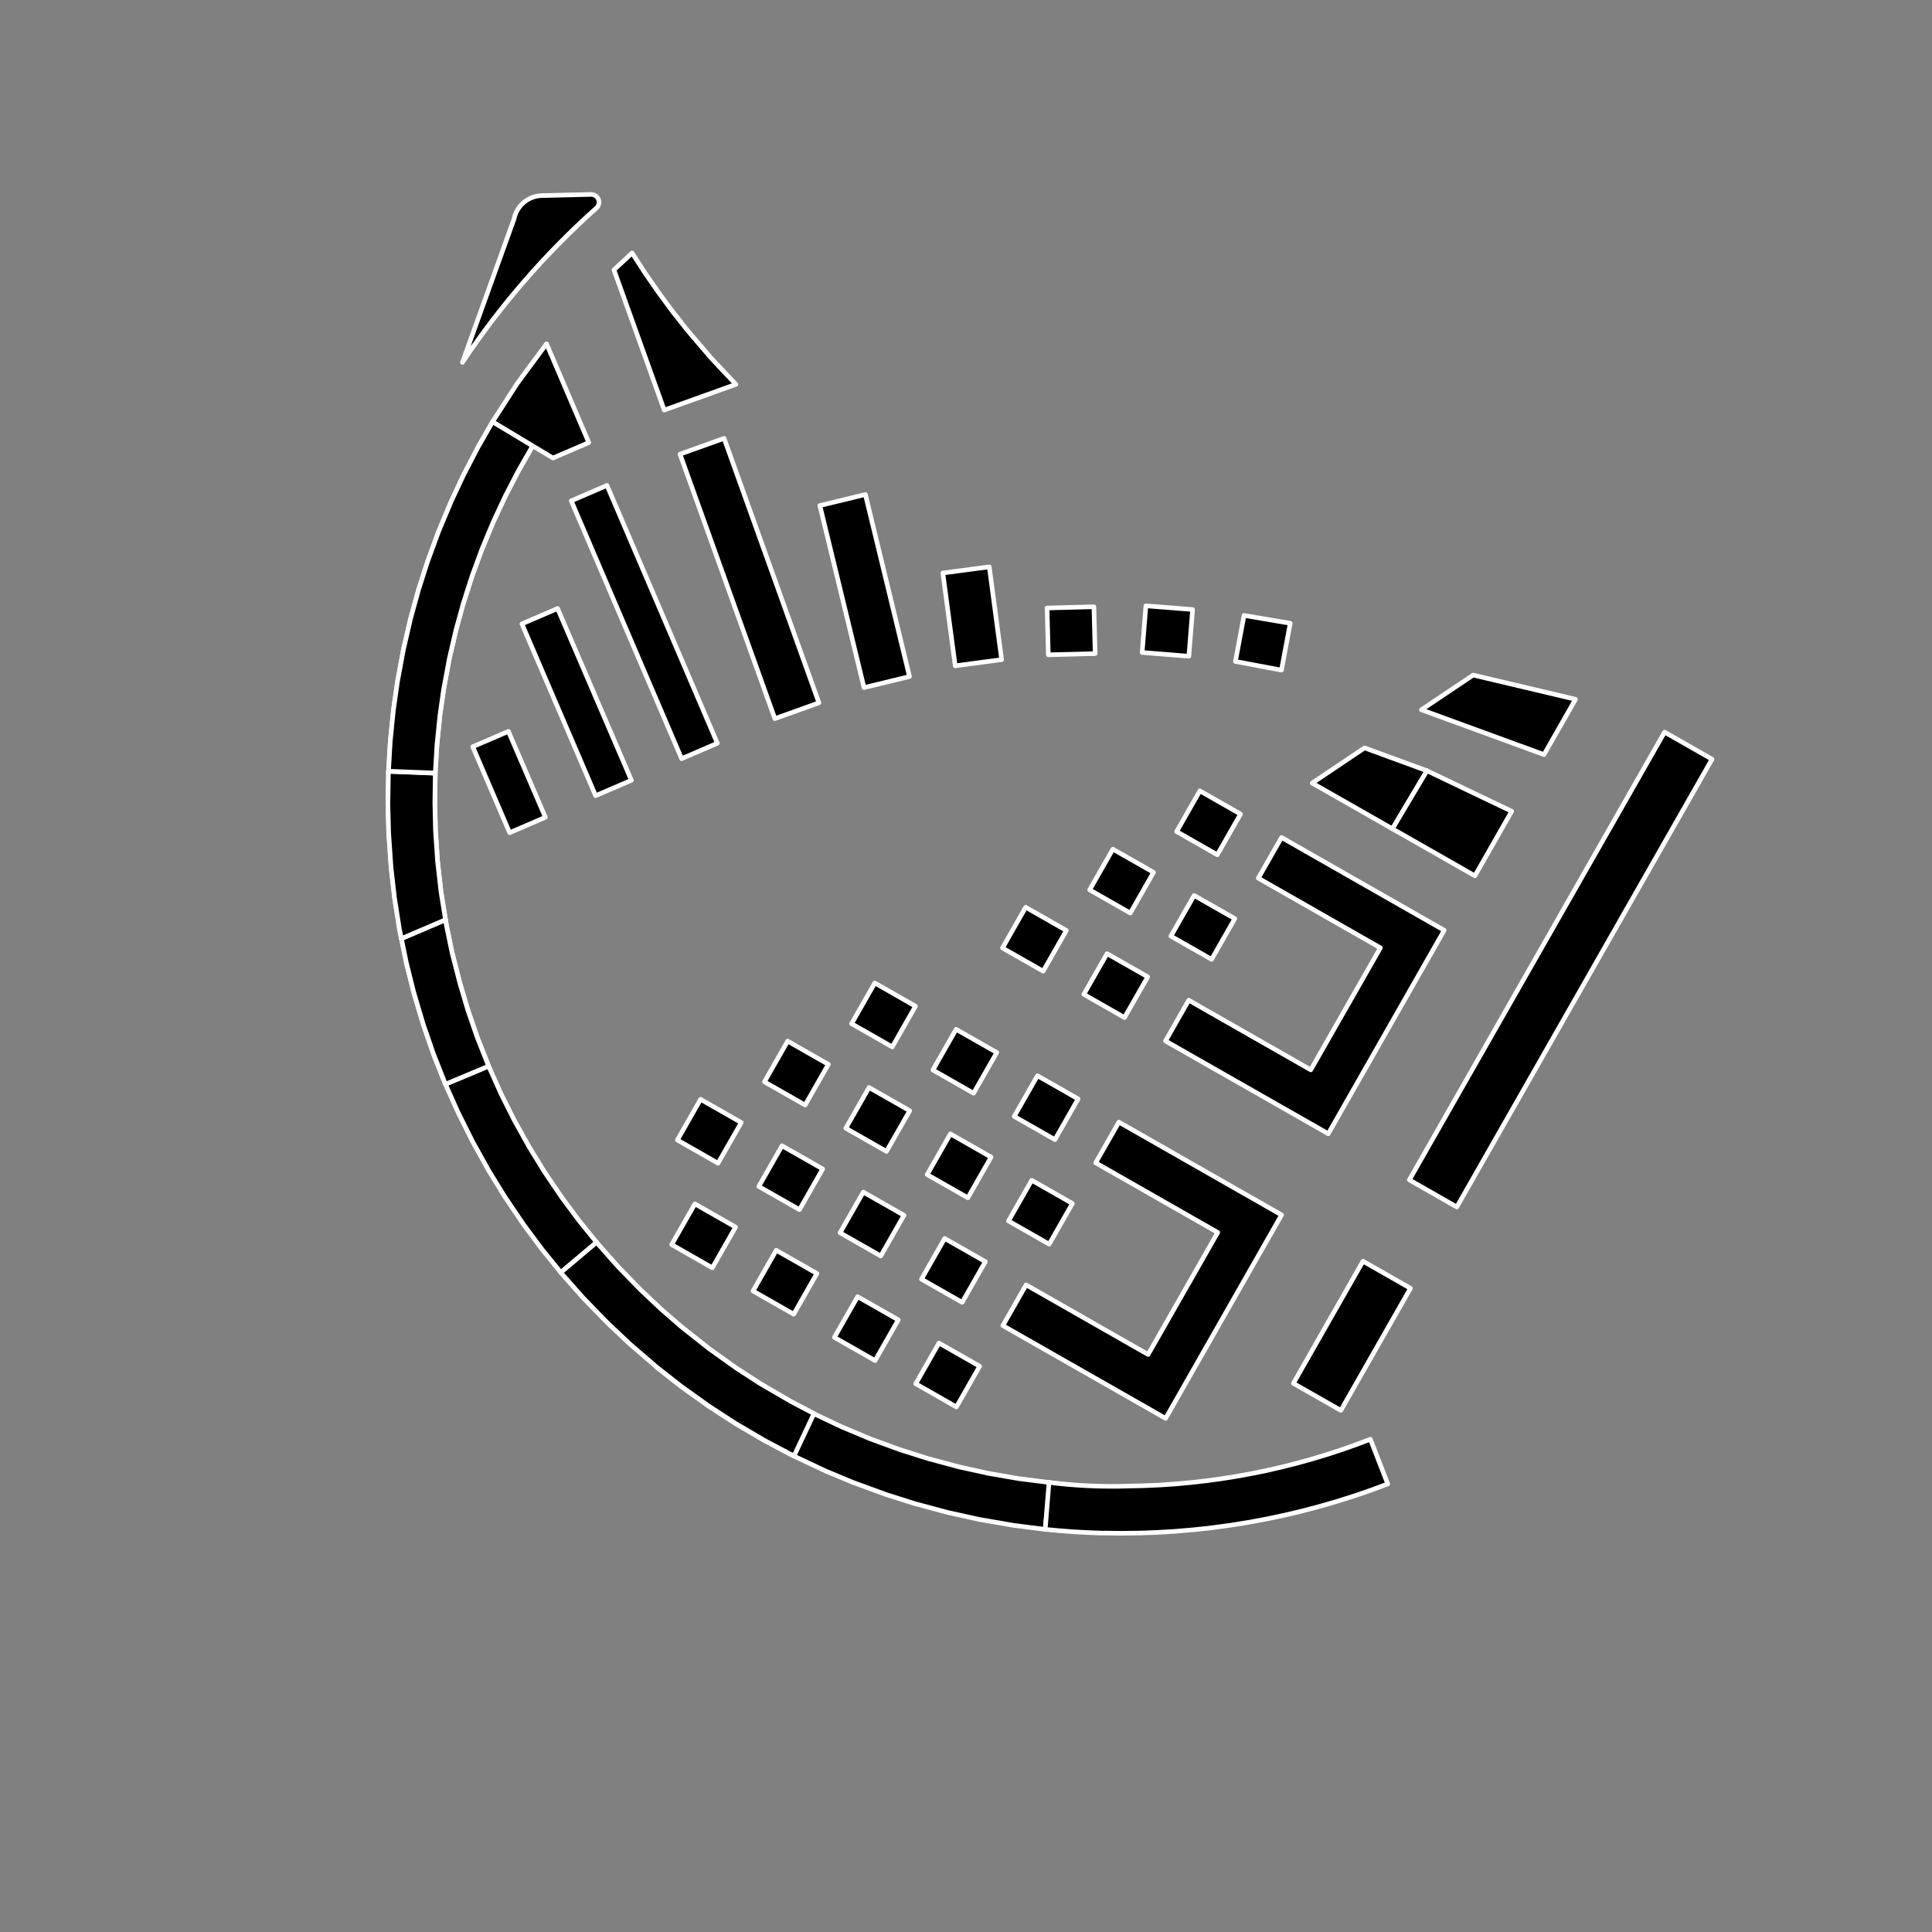 <?xml version="1.0" encoding="utf-8"?>
<!-- Generator: Adobe Illustrator 16.0.0, SVG Export Plug-In . SVG Version: 6.00 Build 0)  -->
<!DOCTYPE svg PUBLIC "-//W3C//DTD SVG 1.1//EN" "http://www.w3.org/Graphics/SVG/1.1/DTD/svg11.dtd">
<svg version="1.1" id="MAP" xmlns="http://www.w3.org/2000/svg" xmlns:xlink="http://www.w3.org/1999/xlink" x="0px" y="0px"
	 width="841.89px" height="841.89px" viewBox="0 0 841.89 841.89" enable-background="new 0 0 841.89 841.89" xml:space="preserve">
<rect x="0" y="0" width="841.89" height="841.89" fill="#808080" stroke="none"/>
<polygon stroke="#FFFFFF" stroke-width="2" stroke-linecap="round" stroke-linejoin="round" stroke-miterlimit="10" points="
	381.193,428.351 398.926,438.459 388.807,456.194 371.081,446.09 381.2,428.355 "/>
<polygon stroke="#FFFFFF" stroke-width="2" stroke-linecap="round" stroke-linejoin="round" stroke-miterlimit="10" points="
	487.564,488.973 558.461,529.417 507.928,618.069 437.01,577.645 447.135,559.897 500.307,590.232 530.646,537.06 477.451,506.7 
	487.57,488.977 "/>
<polygon id="_x31_8" stroke="#FFFFFF" stroke-width="2" stroke-linecap="round" stroke-linejoin="round" stroke-miterlimit="10" points="
	558.434,364.942 629.33,405.387 578.797,494.04 507.879,453.615 518.004,435.867 571.176,466.203 601.516,413.03 548.32,382.67 
	558.439,364.947 "/>
<polyline id="_x31_7" stroke="#FFFFFF" stroke-width="2" stroke-linecap="round" stroke-linejoin="round" stroke-miterlimit="10" points="
	614.033,561.051 593.939,549.593 563.607,602.813 584.285,614.6 614.627,561.389 "/>
<polyline id="_x31_6" stroke="#FFFFFF" stroke-width="2" stroke-linecap="round" stroke-linejoin="round" stroke-miterlimit="10" points="
	725.359,319.043 746.041,330.833 634.818,525.954 614.141,514.155 725.359,319.043 "/>
<polygon id="_x34_2" stroke="#FFFFFF" stroke-width="2" stroke-linecap="round" stroke-linejoin="round" stroke-miterlimit="10" points="
	366.78,621.768 354.645,616.028 344.45,610.676 331.191,602.936 320.917,596.283 312.388,590.2 302.229,608.032 308.717,612.676 
	320.435,620.291 333.048,627.707 345.485,634.287 359.79,641.02 371.688,645.981 386.343,651.338 398.834,655.278 413,659.08 
	426.703,662.105 441.725,664.706 455.416,666.441 457.553,646.06 443.705,644.292 430.678,642.022 418.032,639.244 404.59,635.651 
	392.192,631.731 379.176,626.964 "/>
<polyline id="_x36_" stroke="#FFFFFF" stroke-width="2" stroke-linecap="round" stroke-linejoin="round" stroke-miterlimit="10" points="
	686.545,304.728 641.943,294.177 619.396,309.297 672.811,328.819 686.52,304.772 "/>
<polygon id="_x35_" stroke="#FFFFFF" stroke-width="2" stroke-linecap="round" stroke-linejoin="round" stroke-miterlimit="10" points="
	621.82,335.86 606.76,361.16 571.79,341.23 594.63,325.91 610.76,331.81 "/>
<polygon stroke="#FFFFFF" stroke-width="2" stroke-linecap="round" stroke-linejoin="round" stroke-miterlimit="10" points="
	312.388,590.2 309.006,587.789 296.963,578.255 296.125,577.527 285.859,595.545 286.182,595.823 296.739,604.104 302.229,608.032 
	"/>
<polygon stroke="#FFFFFF" stroke-width="2" stroke-linecap="round" stroke-linejoin="round" stroke-miterlimit="10" points="
	190.779,376.323 171.208,384.749 171.965,391.367 174.106,404.954 174.943,409.063 194.139,400.854 192.171,388.623 "/>
<polygon stroke="#FFFFFF" stroke-width="2" stroke-linecap="round" stroke-linejoin="round" stroke-miterlimit="10" points="
	189.485,349.933 189.675,336.921 190.395,324.685 191.68,311.949 193.291,300.609 195.767,287.229 198.68,274.634 201.906,262.936 
	205.806,250.792 210.057,239.239 214.936,227.514 220.161,216.304 225.879,205.257 232.135,194.318 214.669,183.823 
	208.255,195.013 201.881,207.296 196.49,218.834 191.083,231.793 186.326,244.758 182.374,257.105 178.946,269.518 175.812,283.056 
	173.217,297.03 171.443,309.461 170.077,322.972 169.299,336.137 169.07,350.292 169.393,362.897 170.447,378.101 171.208,384.749 
	190.779,376.323 190.683,375.466 189.765,361.972 "/>
<polygon stroke="#FFFFFF" stroke-width="2" stroke-linecap="round" stroke-linejoin="round" stroke-miterlimit="10" points="
	259.98,541.35 244.37,554.48 236.2,544.42 228.24,533.71 220.1,521.69 213.13,510.38 206.04,497.65 199.51,484.57 194.12,472.48 
	194.11,472.46 212.91,464.57 207.97,452.06 203.85,440.12 200.41,428.48 196.95,414.97 194.84,404.77 194.52,403.23 194.14,400.85 
	194.17,400.84 194.55,403.23 196.98,414.97 200.44,428.49 203.88,440.12 208,452.06 212.94,464.57 218.24,476.44 224.1,488.14 
	230.62,499.85 237.26,510.65 244.9,521.92 252.33,531.92 "/>
<polyline stroke="#FFFFFF" stroke-width="2" stroke-linecap="round" stroke-linejoin="round" stroke-miterlimit="10" points="
	237.662,356.14 221.546,318.706 206.006,325.394 222.075,362.85 237.663,356.141 "/>
<polyline stroke="#FFFFFF" stroke-width="2" stroke-linecap="round" stroke-linejoin="round" stroke-miterlimit="10" points="
	275.137,340.012 242.977,265.168 227.433,271.858 259.548,346.718 275.14,340.018 "/>
<polyline stroke="#FFFFFF" stroke-width="2" stroke-linecap="round" stroke-linejoin="round" stroke-miterlimit="10" points="
	297.026,330.598 312.598,323.879 264.505,211.529 248.927,218.235 297.021,330.585 "/>
<polyline stroke="#FFFFFF" stroke-width="2" stroke-linecap="round" stroke-linejoin="round" stroke-miterlimit="10" points="
	337.651,313.152 356.862,306.262 315.528,191.017 296.327,197.901 337.651,313.152 "/>
<polyline stroke="#FFFFFF" stroke-width="2" stroke-linecap="round" stroke-linejoin="round" stroke-miterlimit="10" points="
	376.494,299.627 396.329,294.818 377.104,215.492 357.269,220.301 376.5,299.625 "/>
<rect x="413.5" y="248.38" transform="matrix(0.991 -0.132 0.132 0.991 -31.704 58.133)" stroke="#FFFFFF" stroke-width="2" stroke-linecap="round" stroke-linejoin="round" stroke-miterlimit="10" width="20.41" height="40.811"/>
<polygon stroke="#FFFFFF" stroke-width="2" stroke-linecap="round" stroke-linejoin="round" stroke-miterlimit="10" points="
	416.625,448.536 434.359,458.645 424.24,476.379 406.514,466.275 416.633,448.54 "/>
<polygon stroke="#FFFFFF" stroke-width="2" stroke-linecap="round" stroke-linejoin="round" stroke-miterlimit="10" points="
	452.072,468.756 469.807,478.864 459.686,496.599 441.961,486.495 452.08,468.76 "/>
<polygon stroke="#FFFFFF" stroke-width="2" stroke-linecap="round" stroke-linejoin="round" stroke-miterlimit="10" points="
	449.574,514.317 467.309,524.425 457.189,542.16 439.463,532.056 449.582,514.321 "/>
<polygon stroke="#FFFFFF" stroke-width="2" stroke-linecap="round" stroke-linejoin="round" stroke-miterlimit="10" points="
	414.137,494.106 431.871,504.214 421.751,521.949 404.026,511.845 414.145,494.11 "/>
<polygon stroke="#FFFFFF" stroke-width="2" stroke-linecap="round" stroke-linejoin="round" stroke-miterlimit="10" points="
	378.682,473.896 396.417,484.003 386.296,501.738 368.571,491.635 378.69,473.899 "/>
<polygon stroke="#FFFFFF" stroke-width="2" stroke-linecap="round" stroke-linejoin="round" stroke-miterlimit="10" points="
	343.227,453.685 360.96,463.792 350.841,481.527 333.115,471.424 343.234,453.688 "/>
<polygon stroke="#FFFFFF" stroke-width="2" stroke-linecap="round" stroke-linejoin="round" stroke-miterlimit="10" points="
	305.28,479.048 323.014,489.156 312.895,506.891 295.168,496.787 305.288,479.053 "/>
<polygon stroke="#FFFFFF" stroke-width="2" stroke-linecap="round" stroke-linejoin="round" stroke-miterlimit="10" points="
	340.763,499.275 358.497,509.383 348.377,527.118 330.651,517.014 340.771,499.279 "/>
<polygon stroke="#FFFFFF" stroke-width="2" stroke-linecap="round" stroke-linejoin="round" stroke-miterlimit="10" points="
	376.178,519.463 393.911,529.57 383.792,547.306 366.065,537.201 376.185,519.467 "/>
<polygon stroke="#FFFFFF" stroke-width="2" stroke-linecap="round" stroke-linejoin="round" stroke-miterlimit="10" points="
	411.65,539.674 429.383,549.781 419.264,567.517 401.538,557.412 411.658,539.678 "/>
<polygon stroke="#FFFFFF" stroke-width="2" stroke-linecap="round" stroke-linejoin="round" stroke-miterlimit="10" points="
	409.157,585.247 426.891,595.354 416.77,613.09 399.044,602.986 409.164,585.251 "/>
<polygon stroke="#FFFFFF" stroke-width="2" stroke-linecap="round" stroke-linejoin="round" stroke-miterlimit="10" points="
	373.708,565.042 391.442,575.149 381.323,592.885 363.596,582.78 373.716,565.046 "/>
<polygon stroke="#FFFFFF" stroke-width="2" stroke-linecap="round" stroke-linejoin="round" stroke-miterlimit="10" points="
	338.249,544.826 355.982,554.935 345.862,572.669 328.136,562.565 338.256,544.831 "/>
<polygon stroke="#FFFFFF" stroke-width="2" stroke-linecap="round" stroke-linejoin="round" stroke-miterlimit="10" points="
	302.797,524.608 320.531,534.716 310.412,552.451 292.686,542.347 302.805,524.612 "/>
<polygon stroke="#FFFFFF" stroke-width="2" stroke-linecap="round" stroke-linejoin="round" stroke-miterlimit="10" points="
	482.396,415.564 500.131,425.673 490.012,443.407 472.285,433.304 482.404,415.568 "/>
<polygon stroke="#FFFFFF" stroke-width="2" stroke-linecap="round" stroke-linejoin="round" stroke-miterlimit="10" points="
	446.947,395.357 464.682,405.465 454.563,423.2 436.836,413.096 446.955,395.361 "/>
<polygon stroke="#FFFFFF" stroke-width="2" stroke-linecap="round" stroke-linejoin="round" stroke-miterlimit="10" points="
	484.936,370.025 502.668,380.134 492.549,397.869 474.822,387.765 484.943,370.03 "/>
<polygon stroke="#FFFFFF" stroke-width="2" stroke-linecap="round" stroke-linejoin="round" stroke-miterlimit="10" points="
	520.344,390.2 538.078,400.309 527.959,418.044 510.232,407.939 520.352,390.205 "/>
<polygon stroke="#FFFFFF" stroke-width="2" stroke-linecap="round" stroke-linejoin="round" stroke-miterlimit="10" points="
	522.842,344.628 540.576,354.736 530.455,372.471 512.73,362.367 522.85,344.632 "/>
<polygon stroke="#FFFFFF" stroke-width="2" stroke-linecap="round" stroke-linejoin="round" stroke-miterlimit="10" points="
	476.684,264.405 477.221,284.81 456.816,285.34 456.279,264.941 "/>
<rect x="498.438" y="265.069" transform="matrix(-0.997 -0.08 0.08 -0.997 993.79 590.11)" stroke="#FFFFFF" stroke-width="2" stroke-linecap="round" stroke-linejoin="round" stroke-miterlimit="10" width="20.408" height="20.404"/>
<polygon stroke="#FFFFFF" stroke-width="2" stroke-linecap="round" stroke-linejoin="round" stroke-miterlimit="10" points="
	542.107,268.183 562.232,271.606 558.406,292.002 538.348,288.238 "/>
<polygon stroke="#FFFFFF" stroke-width="2" stroke-linecap="round" stroke-linejoin="round" stroke-miterlimit="10" points="
	188.96,459.44 194.11,472.46 194.09,472.47 188.93,459.43 184.41,446.36 180.24,432.31 177.04,419.49 175.38,411.34 174.07,404.95 
	171.93,391.37 170.41,378.1 169.36,362.9 169.04,350.29 169.27,336.14 189.67,336.94 189.48,349.95 189.76,361.99 190.68,375.48 
	192.17,388.64 194.14,400.85 174.94,409.06 177.07,419.49 180.27,432.31 184.44,446.36 "/>
<polygon stroke="#FFFFFF" stroke-width="2" stroke-linecap="round" stroke-linejoin="round" stroke-miterlimit="10" points="
	212.91,464.57 194.11,472.46 188.96,459.44 184.44,446.36 180.27,432.31 177.07,419.49 174.94,409.06 194.14,400.85 194.52,403.23 
	194.84,404.77 196.95,414.97 200.41,428.48 203.85,440.12 207.97,452.06 "/>
<polygon stroke="#FFFFFF" stroke-width="2" stroke-linecap="round" stroke-linejoin="round" stroke-miterlimit="10" points="
	169.267,336.063 189.674,336.867 189.675,336.849 190.395,324.611 191.68,311.876 193.291,300.536 195.767,287.157 198.68,274.562 
	201.906,262.863 205.806,250.719 210.057,239.166 214.936,227.441 220.161,216.231 225.879,205.185 232.135,194.245 214.669,183.75 
	208.255,194.94 201.881,207.224 196.49,218.761 191.083,231.72 186.326,244.686 182.374,257.033 178.946,269.445 175.812,282.982 
	173.217,296.958 171.443,309.388 170.077,322.899 169.299,336.064 "/>
<polygon stroke="#FFFFFF" stroke-width="2" stroke-linecap="round" stroke-linejoin="round" stroke-miterlimit="10" points="
	244.373,554.484 245.15,555.441 254.213,565.656 264.54,576.301 274.639,585.816 286.231,595.781 296.789,604.063 308.766,612.635 
	320.484,620.249 333.097,627.665 345.534,634.246 345.997,634.464 354.694,615.987 344.499,610.634 331.241,602.894 
	320.967,596.242 309.056,587.747 297.013,578.213 288.318,570.67 278.924,561.823 269.195,551.8 260.448,541.927 259.977,541.347 
	"/>
<path stroke="#FFFFFF" stroke-width="2" stroke-linecap="round" stroke-linejoin="round" stroke-miterlimit="10" d="
	M480.805,668.044c42.311,1.038,84.416-6.229,123.932-21.389l-7.58-19.478c-33.57,13.079-69.229,19.988-105.258,20.394
	c-11.619,0.396-23.252-0.141-34.785-1.604l-1.65,20.473c8.416,0.883,16.865,1.431,25.324,1.644
	C480.787,668.083,480.809,668.044,480.805,668.044z"/>
<polygon id="_x34_" stroke="#FFFFFF" stroke-width="2" stroke-linecap="round" stroke-linejoin="round" stroke-miterlimit="10" points="
	658.73,353.52 642.7,381.65 606.76,361.16 621.82,335.86 640.28,344.69 "/>
<polygon id="_x33__1_" stroke="#FFFFFF" stroke-width="2" stroke-linecap="round" stroke-linejoin="round" stroke-miterlimit="10" points="
	267.53,117.588 275.45,110.248 281.027,118.876 286.917,127.395 292.961,135.581 299.341,143.688 309.859,156.004 320.67,167.494 
	289.44,178.695 "/>
<polygon id="_x32_" stroke="#FFFFFF" stroke-width="2" stroke-linecap="round" stroke-linejoin="round" stroke-miterlimit="10" points="
	214.653,183.784 225.372,167.121 238.164,149.807 256.575,192.862 240.953,199.587 "/>
<path id="_x31_" stroke="#FFFFFF" stroke-width="2" stroke-linecap="round" stroke-linejoin="round" stroke-miterlimit="10" d="
	M224.009,95.383c1.198-5.9,6.381-10.145,12.402-10.155l21.129-0.505c0.998-0.023,1.956,0.392,2.62,1.137
	c1.25,1.402,1.128,3.552-0.274,4.803c-22.239,19.837-41.853,42.435-58.365,67.244l-0.011,0.016L224.009,95.383"/>
</svg>
